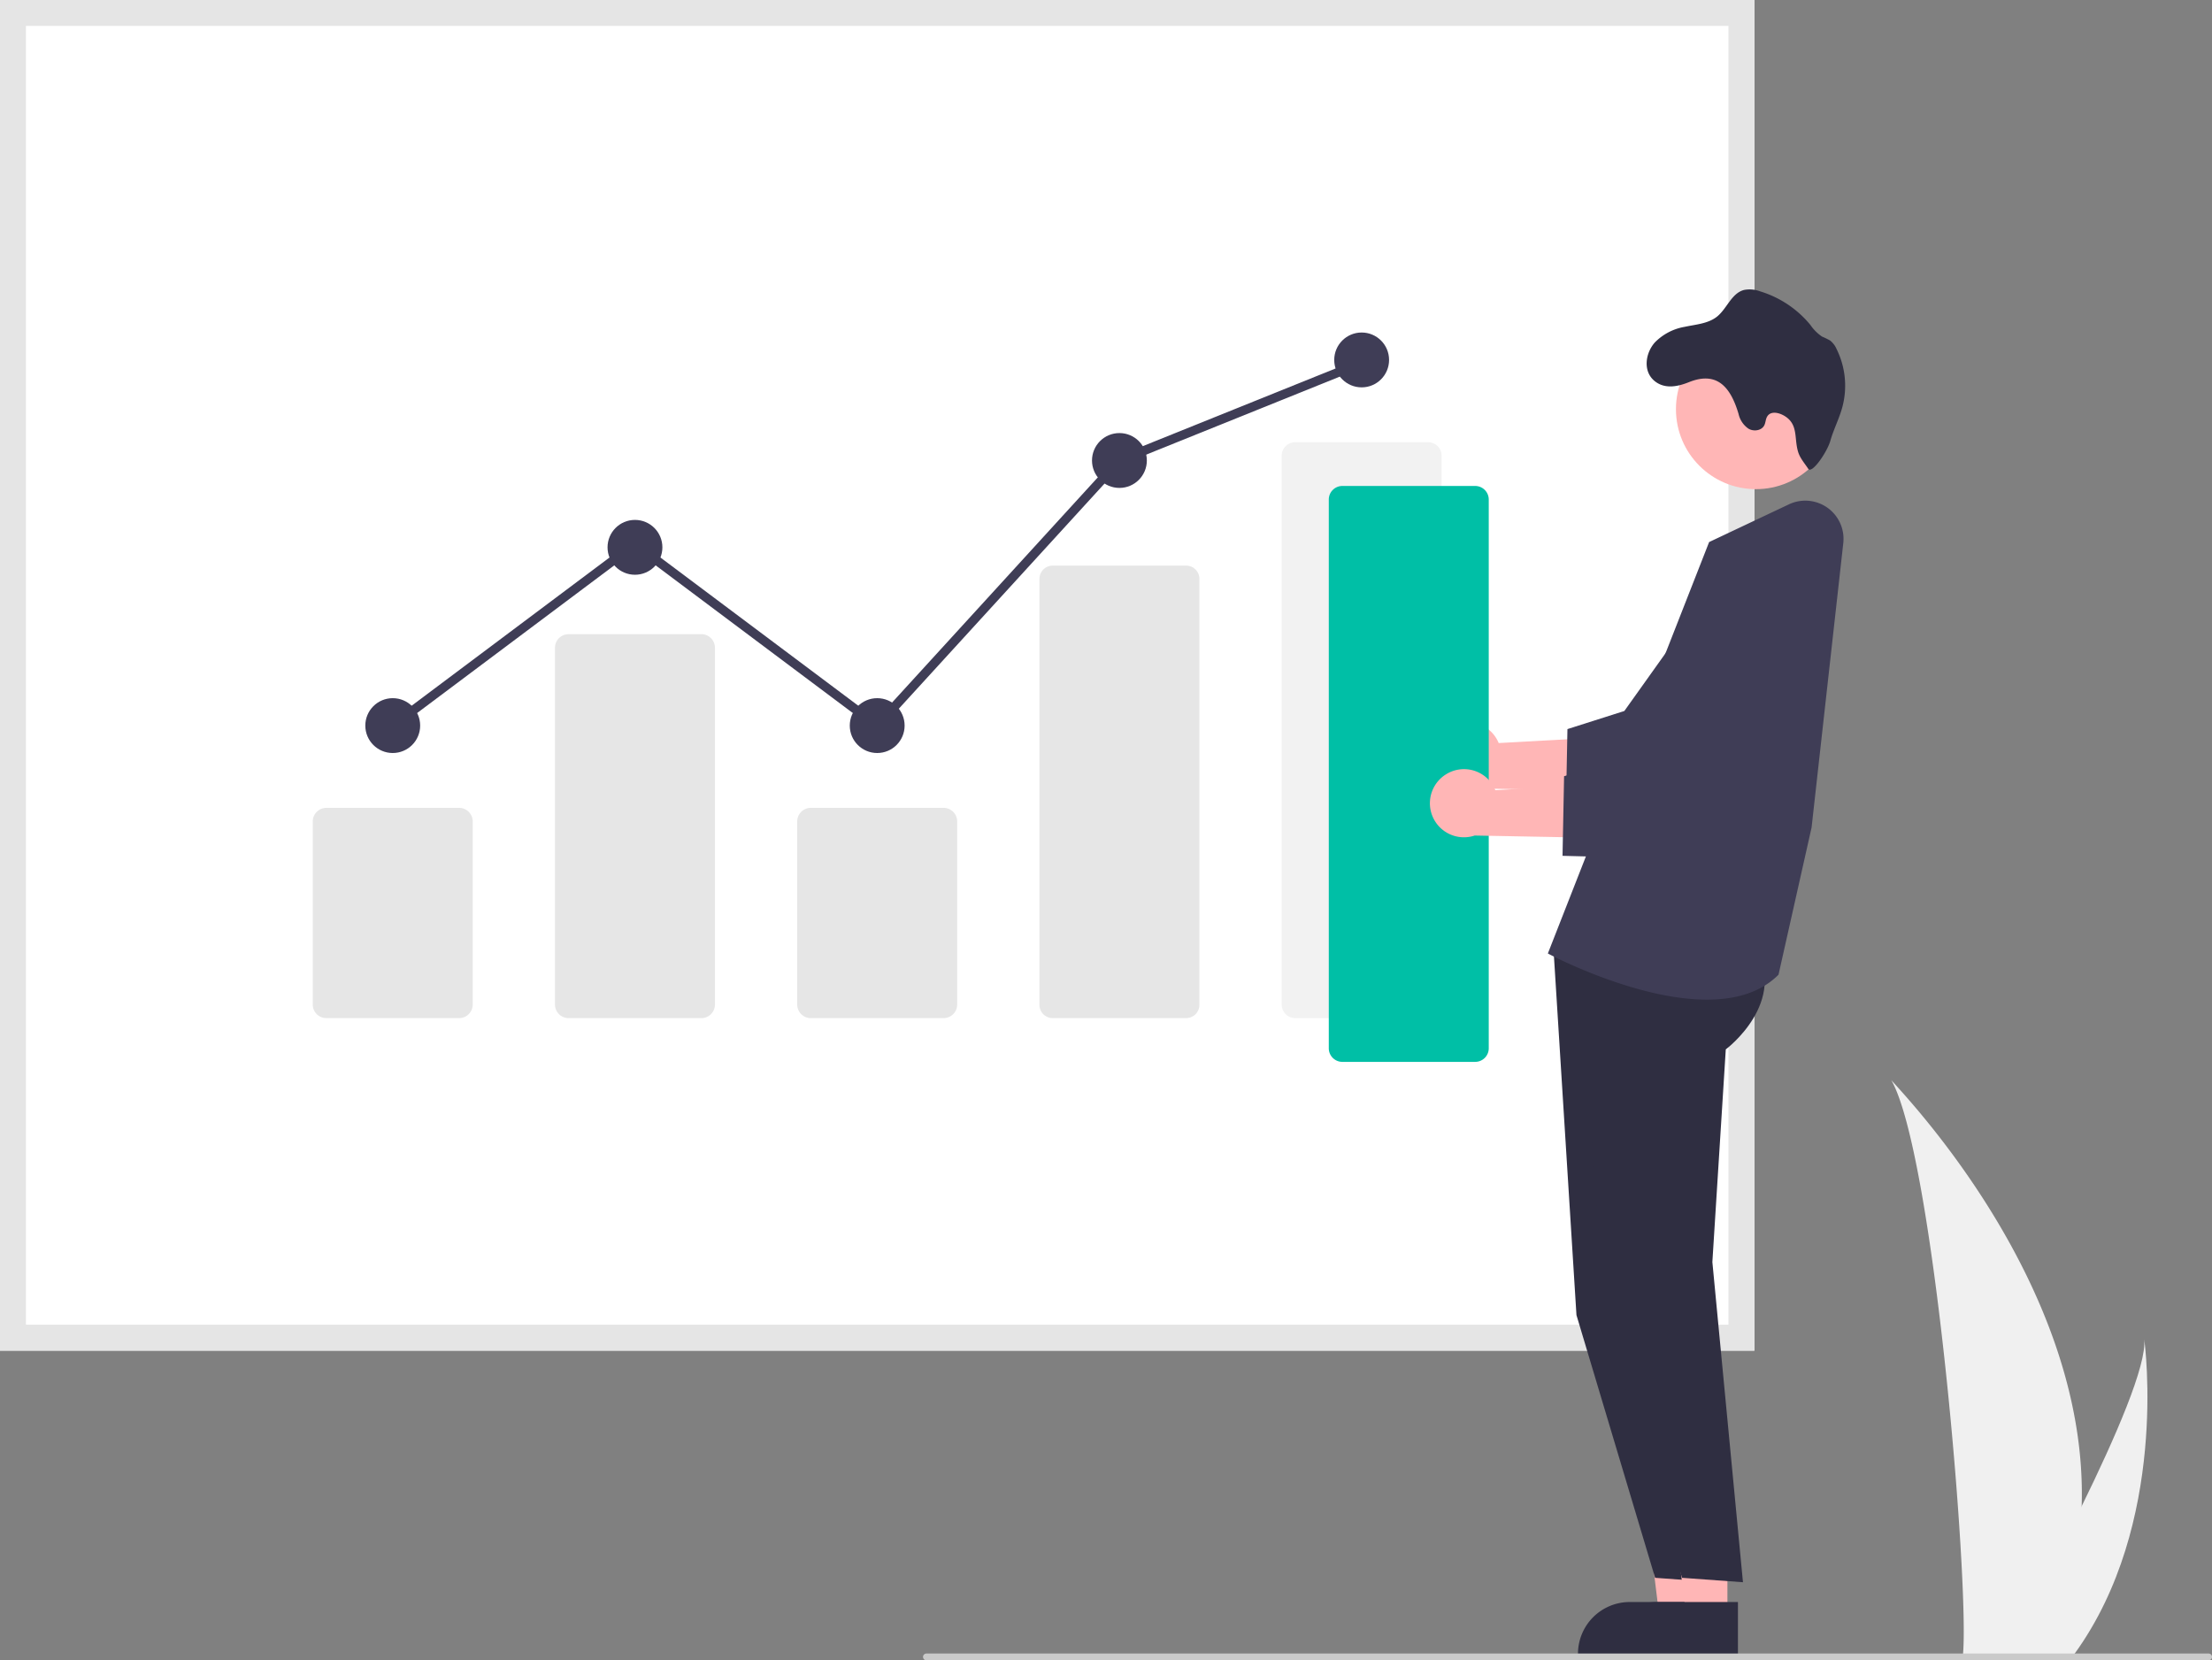 <svg id="f2e283ea-0459-447a-9b0b-c99a7bb735de" data-name="Layer 1" xmlns="http://www.w3.org/2000/svg" width="786.979" height="590.646" viewBox="0 0 786.979 590.646"><rect x="0" y="0" width="786.979" height="590.646" fill="#808080" stroke="none"/><path id="e7a552b9-89f6-403f-a662-c184ed590622" data-name="Path 133" d="M946.778,690.389a189.654,189.654,0,0,1-8.86,52.426c-.12.394-.253.782-.382,1.176H904.473c.035-.353.071-.747.105-1.176,2.204-25.343-10.389-177.751-25.586-204.129C880.324,540.826,949.342,609.862,946.778,690.389Z" transform="translate(-206.17 -154.543)" fill="#f0f0f0"/><path id="b08f6207-3c71-42fa-8723-265175c281aa" data-name="Path 134" d="M944.297,742.816c-.277.394-.564.788-.859,1.176H918.634c.188-.335.406-.729.659-1.176,4.097-7.395,16.225-29.505,27.483-52.426,12.093-24.632,23.198-50.198,22.262-59.451C969.328,633.024,977.7,696.644,944.297,742.816Z" transform="translate(-206.17 -154.543)" fill="#f0f0f0"/><path d="M830.342,635.032H206.17V154.543H830.342Z" transform="translate(-206.17 -154.543)" fill="#fff"/><path d="M830.342,635.032H206.17V154.543H830.342Zm-614.95-9.222H821.12V163.765H215.392Z" transform="translate(-206.17 -154.543)" fill="#e5e5e5"/><path d="M369.525,516.74H322.268a4.832,4.832,0,0,1-4.827-4.826V446.769a4.832,4.832,0,0,1,4.827-4.826h47.257a4.832,4.832,0,0,1,4.827,4.826v65.144A4.832,4.832,0,0,1,369.525,516.74Z" transform="translate(-206.17 -154.543)" fill="#e6e6e6"/><path d="M455.705,516.74H408.448a4.832,4.832,0,0,1-4.827-4.826V384.98a4.832,4.832,0,0,1,4.827-4.826h47.257a4.832,4.832,0,0,1,4.827,4.826V511.913A4.832,4.832,0,0,1,455.705,516.74Z" transform="translate(-206.17 -154.543)" fill="#e6e6e6"/><path d="M541.885,516.74H494.627a4.832,4.832,0,0,1-4.827-4.826V446.769a4.832,4.832,0,0,1,4.827-4.826h47.257a4.832,4.832,0,0,1,4.827,4.826v65.144A4.832,4.832,0,0,1,541.885,516.74Z" transform="translate(-206.17 -154.543)" fill="#e6e6e6"/><path d="M628.064,516.74H580.807a4.727,4.727,0,0,1-4.827-4.608V360.371a4.727,4.727,0,0,1,4.827-4.608h47.257a4.727,4.727,0,0,1,4.827,4.608V512.132A4.727,4.727,0,0,1,628.064,516.74Z" transform="translate(-206.17 -154.543)" fill="#e6e6e6"/><path d="M714.244,516.74H666.987a4.832,4.832,0,0,1-4.827-4.826V316.686a4.832,4.832,0,0,1,4.827-4.826h47.257a4.832,4.832,0,0,1,4.827,4.826v195.227A4.832,4.832,0,0,1,714.244,516.74Z" transform="translate(-206.17 -154.543)" fill="#f2f2f2"/><circle cx="139.727" cy="258.131" r="9.756" fill="#3f3d56"/><circle cx="225.906" cy="194.715" r="9.756" fill="#3f3d56"/><circle cx="312.086" cy="258.131" r="9.756" fill="#3f3d56"/><circle cx="398.266" cy="163.821" r="9.756" fill="#3f3d56"/><circle cx="484.445" cy="128.048" r="9.756" fill="#3f3d56"/><polygon points="312.292 260.316 225.906 195.613 140.702 259.432 138.752 256.829 225.906 191.549 311.88 255.945 397.315 162.451 397.658 162.312 483.837 127.589 485.053 130.606 399.216 165.19 312.292 260.316" fill="#3f3d56"/><polygon points="604.996 574.714 590.317 574.713 583.333 518.093 604.999 518.094 604.996 574.714" fill="#ffb6b6"/><path d="M814.91,743.487l-47.332-.002v-.599a18.424,18.424,0,0,1,18.423-18.423h.001l28.909.001Z" transform="translate(-206.17 -154.543)" fill="#2f2e41"/><path d="M758.705,489.607,767.039,622.389l27.981,93.465,21.678,1.57L805.812,603.515l4.773-75.647s22.627-16.867,10.116-37.17Z" transform="translate(-206.17 -154.543)" fill="#2f2e41"/><polygon points="614.575 574.714 599.895 574.713 592.912 518.093 614.577 518.094 614.575 574.714" fill="#ffb6b6"/><path d="M824.489,743.487l-47.332-.002v-.599a18.424,18.424,0,0,1,18.423-18.423h.001l28.909.001Z" transform="translate(-206.17 -154.543)" fill="#2f2e41"/><path d="M768.284,489.607,776.618,622.389l27.981,93.465,21.678,1.57L815.391,603.515l4.773-75.647s22.627-16.867,10.116-37.17Z" transform="translate(-206.17 -154.543)" fill="#2f2e41"/><path d="M813.461,510.169c-24.998,0-54.42-15.277-56.125-16.174l-.474-.25,57.373-146.366L842.649,333.956a13.596,13.596,0,0,1,19.32,13.799L850.693,448.909l-11.77,52.391-.125.123C832.302,507.841,823.217,510.169,813.461,510.169Z" transform="translate(-206.17 -154.543)" fill="#3f3d56"/><path d="M721.781,413.277a12.04,12.04,0,0,1,17.59,5.607l42.724-2.334-11.21,19.202-38.853-.728a12.106,12.106,0,0,1-10.252-21.747Z" transform="translate(-206.17 -154.543)" fill="#ffb6b6"/><path d="M806.094,443.335l-42.815-1.093.552-28.321,20.246-6.444,33.209-46.578a21.425,21.425,0,1,1,34.165,25.836Z" transform="translate(-206.17 -154.543)" fill="#3f3d56"/><circle cx="624.713" cy="145.57" r="28.449" fill="#ffb6b6"/><path d="M794.891,276.406a19.445,19.445,0,0,1,10.657-5.592c3.951-.85,8.286-1.114,11.447-3.592,3.592-2.862,5.173-8.298,9.579-9.507a10.501,10.501,0,0,1,5.735.455,37.118,37.118,0,0,1,17.96,11.974,15.375,15.375,0,0,0,4.131,4.131,29.93,29.93,0,0,1,2.85,1.389,7.759,7.759,0,0,1,2.323,3.029,29.443,29.443,0,0,1,2.059,20.678c-1.102,4.083-3.089,7.867-4.263,11.974s-6.6,11.92-7.869,9.98-2.898-3.748-3.592-5.987c-1.355-4.404-.131-8.836-3.577-11.896-2.131-1.892-5.987-3.161-7.436-.718-.575.946-.539,2.143-1.03,3.125-.97,1.916-3.772,2.299-5.628,1.197a8.633,8.633,0,0,1-3.52-5.22c-2.79-9.435-7.543-15.374-17.637-11.339-3.76,1.509-8.19,2.526-11.806-.06C790.509,287.026,791.479,280.285,794.891,276.406Z" transform="translate(-206.17 -154.543)" fill="#2f2e41"/><path d="M731.007,532.305H683.75a4.832,4.832,0,0,1-4.827-4.826V332.252a4.832,4.832,0,0,1,4.827-4.826h47.257a4.832,4.832,0,0,1,4.827,4.826V527.479A4.832,4.832,0,0,1,731.007,532.305Z" transform="translate(-206.17 -154.543)" fill="#00bfa6"/><path d="M720.584,430.04a12.04,12.04,0,0,1,17.59,5.607l42.724-2.334L769.688,452.515l-38.853-.728a12.106,12.106,0,0,1-10.252-21.747Z" transform="translate(-206.17 -154.543)" fill="#ffb6b6"/><path d="M804.897,460.098l-42.815-1.093.552-28.321,20.246-6.444,33.209-46.578a21.425,21.425,0,1,1,34.165,25.836Z" transform="translate(-206.17 -154.543)" fill="#3f3d56"/><path d="M991.952,745.189h-456.193a1.197,1.197,0,1,1,0-2.395h456.193a1.197,1.197,0,1,1,0,2.395Z" transform="translate(-206.17 -154.543)" fill="#cacaca"/></svg>